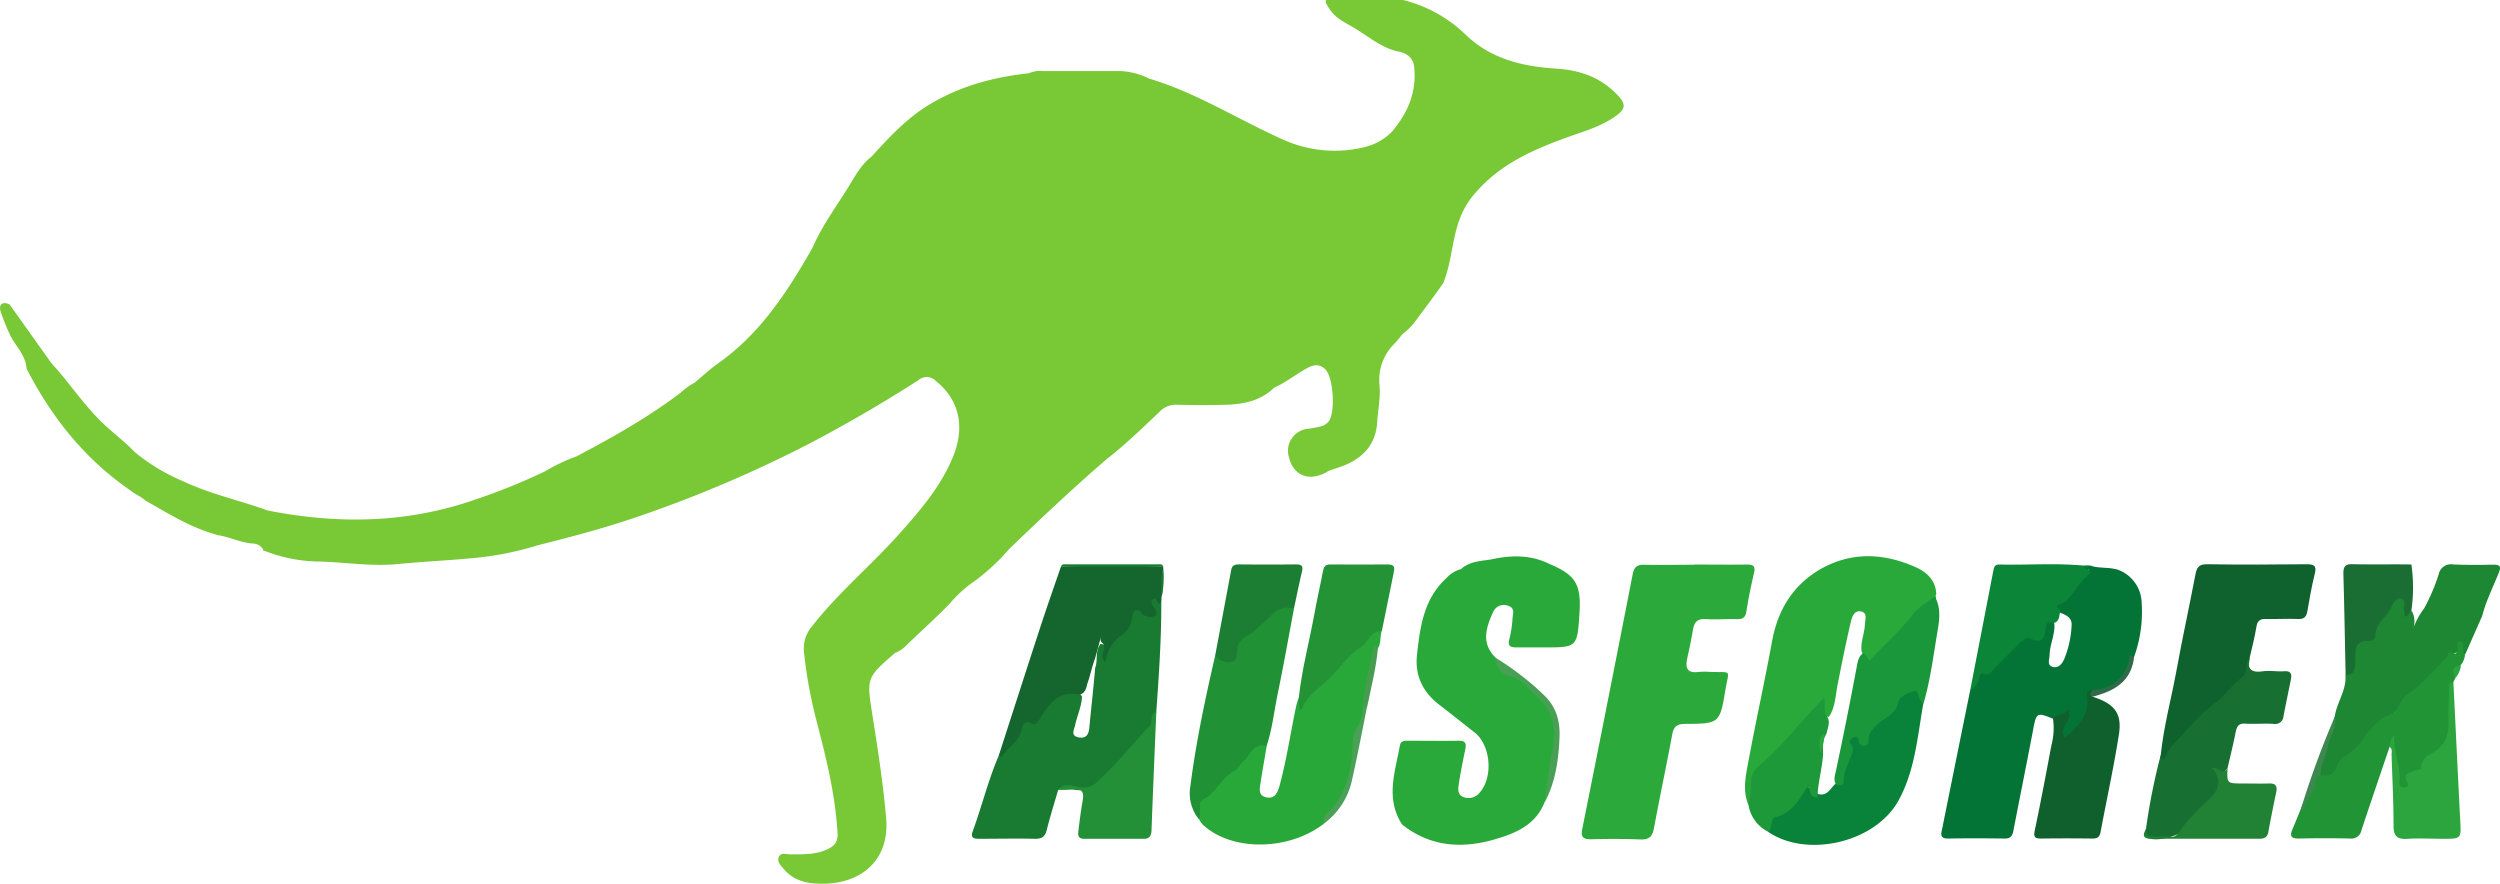 <svg id="ace368a6-e042-4fdb-98dc-4cd7b3a6eebd" data-name="图层 1" xmlns="http://www.w3.org/2000/svg" viewBox="0 0 601.43 212.6"><defs><style>.e3c9c6b8-4bb4-4248-bc8f-25514662442f{fill:#2aa93b}.e0f08edc-3fb9-4422-861f-3c60a7752155{fill:#197b32}.bce8e2b1-8ef1-4628-b058-0fbaeb7cf215{fill:#2da53e}</style></defs><path d="M182.51 94.41c10.1-7.16 16.6-17.23 22.59-27.73 2.3-5.38 5.82-10 8.86-15 1.51-2.44 2.89-5.06 5.28-6.86 4.23-4.63 8.45-9.24 13.92-12.55 7.39-4.47 15.46-6.63 24-7.56a6.66 6.66 0 0 1 3.44-.52h17.32a16.73 16.73 0 0 1 8.14 1.81c11.42 3.39 21.43 9.86 32.21 14.66a30.15 30.15 0 0 0 19.52 1.85 13.83 13.83 0 0 0 6.6-3.64c3.92-4.55 6.12-9.72 5.42-15.79-.25-2.15-1.88-3.31-4-3.62-4.17-1-7.35-3.93-11-6-2.06-1.16-4.31-2.32-5.58-4.58-.34-.59-.84-1.08-.61-1.84h18.32a33 33 0 0 1 15.44 8.56c6.12 5.75 13.57 7.48 21.58 8 5.87.35 11 2.16 15.13 6.73 1.81 2 1.31 3.11-.45 4.44-3.69 2.77-8.09 3.93-12.32 5.47-8 2.91-15.65 6.33-21.43 12.88a19.78 19.78 0 0 0-3.8 5.88c-2.18 5.2-2.13 11-4.27 16.19-2.14 3.12-4.45 6.11-6.69 9.15a14.56 14.56 0 0 1-3.05 3.07c-.63.75-1.22 1.54-1.89 2.25a12.2 12.2 0 0 0-3.7 10.06c.27 2.89-.34 5.85-.55 8.78-.28 5.48-3.37 8.78-8.27 10.69l-3.48 1.2a7.71 7.71 0 0 1-2.4 1.11c-3.42 1-6.17-.74-7.06-4.32a5.32 5.32 0 0 1 4.47-6.93 29 29 0 0 0 3.2-.59 3.38 3.38 0 0 0 1.92-1.26c1.58-2.22 1.08-10.43-.81-12.4-1.4-1.48-2.95-1.18-4.53-.3-2.64 1.48-5 3.38-7.8 4.63-3.2 3.12-7.23 4-11.49 4.13q-6 .15-12 0a5.39 5.39 0 0 0-4.12 1.7c-4.1 3.87-8.13 7.82-12.59 11.28-8.14 7-15.91 14.33-23.62 21.76a50.31 50.31 0 0 1-9.31 8.42 30.18 30.18 0 0 0-4.87 4.58c-3.4 3.56-7.11 6.81-10.62 10.25a7.79 7.79 0 0 1-2.38 1.62 1.13 1.13 0 0 0-.27.13c-6.94 6-6.81 6-5.38 15.12 1.3 8.23 2.59 16.49 3.28 24.78.78 9.22-5.23 15.28-14.59 15.57-3.87.12-7.48-.42-10.13-3.61-.67-.81-1.64-1.73-1.09-2.85s1.75-.59 2.68-.6c3 0 6.09.15 9-1.21 1.67-.78 2.55-1.78 2.43-3.82-.52-9.27-2.74-18.21-5.07-27.13a110 110 0 0 1-3-16.49 8.11 8.11 0 0 1 1.77-6c6.2-8 14-14.5 20.76-22 5.24-5.87 10.43-11.76 13.4-19.19 2.87-7.19 1.33-13.59-4.18-18a3 3 0 0 0-4.15-.27q-12.75 8.19-26.18 15.24a303.07 303.07 0 0 1-40.81 17.44c-8.06 2.81-16.32 5-24.6 7.07a75.49 75.49 0 0 1-14.56 3c-6.42.64-12.86.93-19.25 1.54-6.63.64-13.07-.55-19.6-.62a37.56 37.56 0 0 1-12.8-2.73l.1-.16a3 3 0 0 0-2.4-1.43c-2.92-.15-5.55-1.56-8.4-2-5.33-1.4-10.07-4.05-14.79-6.77l-2.79-1.59c-1-1-2.45-1.44-3.52-2.39C30 117.54 22 107.44 16 95.74c-.18-3.16-2.55-5.3-3.88-7.9a54.92 54.92 0 0 1-2.29-5.63c-.55-1.47 0-2.81 2.08-1.9q4.94 6.93 9.87 13.86c.39.54.87 1 1.31 1.51 4 4.6 7.43 9.73 12 13.9 2.29 2.11 4.8 4 6.92 6.25a46.78 46.78 0 0 0 11.72 7.06c6.49 3.07 13.53 4.56 20.24 7 17.06 3.39 33.89 3.11 50.45-2.78a146.46 146.46 0 0 0 16.33-6.63 44.22 44.22 0 0 1 7.61-3.62c8.62-4.55 17.12-9.32 24.92-15.23a16.81 16.81 0 0 1 3.44-2.48c1.93-1.59 3.75-3.31 5.79-4.74z" transform="translate(-9.62 -7.09)" style="fill:#79c836"/><path class="e3c9c6b8-4bb4-4248-bc8f-25514662442f" d="M346.93 205.45c-4.06-6.25-1.68-12.69-.52-19.08.18-1 1-1.08 1.81-1.08 4.13 0 8.25.06 12.38 0 1.58 0 1.81.63 1.54 2-.57 2.78-1.15 5.56-1.57 8.37-.18 1.2-.4 2.69 1.25 3.23a3.37 3.37 0 0 0 3.73-1.08c3.36-3.69 2.72-11.46-1.18-14.51-2.78-2.17-5.53-4.39-8.33-6.53-4-3-6.07-7-5.54-12 .72-6.81 1.62-13.63 7.13-18.65a7.21 7.21 0 0 1 3.47-2.12c2-1.83 4.62-1.94 7.12-2.3 4.83-1.09 9.59-1.2 14.18 1.07 6.27 2.66 7.64 4.89 7.2 11.8-.53 8.28-.53 8.27-8.65 8.27h-6.49c-1.49 0-2.19-.32-1.73-2a26.68 26.68 0 0 0 .76-5c.08-1.07.66-2.47-1-3a2.82 2.82 0 0 0-3.7 1.56c-1.79 3.92-2.77 7.53.57 10.84a15.4 15.4 0 0 0 5.29 4.36 16.21 16.21 0 0 1 9.11 18.23c-.81 4.1-1.27 8.27-2.56 12.26-2 5.15-6.48 7.26-11.16 8.68-8.12 2.54-16.04 2.28-23.11-3.32z" transform="translate(-9.62 -7.09)"/><path d="M417.23 142.9c4.23 0 8.47.06 12.7 0 1.68 0 2 .52 1.65 2.07-.71 3.06-1.36 6.13-1.83 9.24-.24 1.57-1 1.85-2.38 1.82-2.46-.06-4.94.16-7.38 0-2-.16-2.79.74-3.09 2.54-.39 2.32-.87 4.63-1.38 6.92s0 3.62 2.68 3.25a18.15 18.15 0 0 1 2.95 0c5.28.16 4.38-.73 3.54 4.4-1.32 8-1.49 8.05-9.66 8.1-2 0-2.76.64-3.12 2.55-1.4 7.53-3 15-4.39 22.54-.37 2-1.18 2.79-3.27 2.71-3.93-.16-7.88-.15-11.81-.05-2 0-2.57-.49-2.16-2.53q6.14-30.6 12.12-61.22c.33-1.68 1-2.33 2.73-2.29 4 .09 8.07 0 12.1 0z" transform="translate(-9.62 -7.09)" style="fill:#2ba93b"/><path d="M503.51 180c-3.9-1.59-4-1.48-4.78 2.66-1.54 8.1-3.18 16.17-4.74 24.26-.24 1.22-.66 1.92-2.07 1.9-4.52-.06-9.05-.08-13.57 0-2.24.05-1.72-1.25-1.47-2.49q3.31-16.44 6.65-32.87c1.05-2.43 1.92-4.64 4.87-5.94 2.32-1 3.87-3.79 5.9-5.65 1.26-1.16 2.46-2.19 4.41-1.73 1.76.42 2-1 2.46-2.26.5-1.39 1.22-2.45 2.67-.77.21 2.58-1.08 4.94-1.14 7.49 0 1-.68 2.42.6 2.88 1.45.52 2.4-.66 2.93-1.87a24.43 24.43 0 0 0 1.76-8c.15-1.85-1.21-2.52-2.64-3.07-1.25-.66-2.06-1.74-.58-2.63 3.16-1.89 4.35-5.52 7.3-7.61.28 0-.13-.54 0-.16 0 .17 0 .14-.25.16-.51 0-1 0-1.16-.54s.38-.6.76-.62a3.18 3.18 0 0 1 1.72.21c2.32.55 4.81.06 7 1.24a8.73 8.73 0 0 1 4.71 7.64 31.76 31.76 0 0 1-1.87 13c-1.22.9-1.15 2.47-1.84 3.68-1.83 3.22-4.62 4.42-8 4.73a1.07 1.07 0 0 0-.67 1.19c.54 3.76-1.65 6.32-3.89 8.84-.66.75-1.55 1.58-2.53 1s-.76-1.87-.47-2.94c.19-.74.92-1.26.86-2.15-1.06-.05-1.94.62-2.93.42z" transform="translate(-9.62 -7.09)" style="fill:#047436"/><path class="e0f08edc-3fb9-4422-861f-3c60a7752155" d="M289 152.34c0 8.67-.58 17.33-1.21 26-.73 5.29-5.4 7.87-8.14 11.77-.78 1.11-2 1.89-2.86 2.94-2.57 3.12-5.5 5-9.79 3.76a4 4 0 0 0-2.82.33c-.93 3.2-1.94 6.39-2.74 9.62-.41 1.65-1.21 2.16-2.88 2.12-4.43-.1-8.86 0-13.29 0-1.21 0-2.26-.09-1.66-1.74 2.22-6.07 3.74-12.37 6.3-18.32 2-2.34 4.39-4.44 5.26-7.59.15-.54.55-1.34 1.15-1.14 2.49.86 2.79-1.2 3.85-2.51a12.23 12.23 0 0 1 6.18-4.33 3.12 3.12 0 0 1 3.57 1.42c-.1 2.38-1.16 4.54-1.64 6.83-.23 1.11-1.24 2.64.91 3 1.78.29 2.35-.76 2.5-2.41.44-4.78 1-9.55 1.4-14.32.72-1.87-.12-4.09 1.32-5.79 1.21.27 1.21.27 1.29 1.79a9.5 9.5 0 0 1 2.82-3.95 7.91 7.91 0 0 0 2.87-4.24c.65-2.37 1.53-2.47 5.2-1 .3-1.31-1.34-3 .52-3.87 1.42-.71 1.12 1.2 1.89 1.63z" transform="translate(-9.62 -7.09)"/><path class="e3c9c6b8-4bb4-4248-bc8f-25514662442f" d="M430.22 200.71c-1.47-3.57-.58-7.19.07-10.71 1.76-9.55 3.88-19 5.63-28.59 1.37-7.47 4.87-13.37 11.47-17.3 7.54-4.35 15.25-4 22.95-.64 2.72 1.2 5 3.17 5.08 6.56a4.13 4.13 0 0 1-1.45 2.16c-4.83 4-8.37 9.3-13.1 13.42-1.73 1.5-2 1.37-3.41-1.88-.28-2.2.72-4.25.8-6.4.05-1.16.74-2.89-1.05-3.16-1.53-.24-2.07 1.36-2.35 2.58-1.17 5.07-2.21 10.17-3.2 15.28-.49 2.56-.53 5.27-2.08 7.55-2.57-.73-1.53-2.56-1.36-4.2a3.68 3.68 0 0 1-1.27 2.3c-4.34 4-7.46 9.08-12.13 12.74-2.2 1.72-3.57 3.83-3.33 6.82a3.94 3.94 0 0 1-1.27 3.47z" transform="translate(-9.62 -7.09)"/><path d="M529.43 188.76c.7-6.89 2.55-13.57 3.79-20.37 1.4-7.72 3.09-15.39 4.56-23.1.32-1.72.87-2.49 2.81-2.46 8 .12 15.94.09 23.9 0 1.8 0 2.51.33 2 2.31-.74 2.95-1.26 5.95-1.77 8.95-.24 1.39-.8 2-2.3 1.91-2.55-.11-5.11.06-7.67 0-1.47-.05-2.07.44-2.31 1.93-.39 2.5-1.07 5-1.62 7.43-.31 5.1-3.58 8-7.27 11.09-2.49 2.05-5.16 4.15-7 7-1.61 2.42-4.3 3.88-5.83 6.52-.72 1.11-1.67.15-1.29-1.21z" transform="translate(-9.62 -7.09)" style="fill:#0f612e"/><path d="M592.75 153.54a44.72 44.72 0 0 0 3.56-8.34 3 3 0 0 1 3.45-2.32c3.24.14 6.49.13 9.73.05 1.63 0 1.83.49 1.29 1.88-1.36 3.46-3.08 6.79-4 10.42l-4.17 9.46c-1.53-1.75-3.18.06-3.65.63-3 3.65-6.92 6.39-10 9.91-3.83 4.46-9.1 7.41-12.34 12.42-1.43 2.21-4.07 3.27-5.41 5.73-.72 1.33-2.52 1.36-3.79 0-.53-2.55 1-4.64 1.61-6.91s1.7-4.68 2.29-7.11c.49-3.38 2.87-6.28 2.53-9.88a5.08 5.08 0 0 0 1.57-3.93c.14-2.43.55-4.76 3.72-5a1.55 1.55 0 0 0 1.35-1.38c.4-2.93 2.91-4.56 4.2-6.94.5-.92 1.29-1.89 2.53-1.64s1.36 1.34 1.37 2.32.72 1 1.31 1.29a5.36 5.36 0 0 1 .17 4.45 17.44 17.44 0 0 1 2.63-5.06z" transform="translate(-9.62 -7.09)" style="fill:#1d8733"/><path d="M269.42 174.18c-4.58-.77-6.75 1.08-9.53 5.63-.48.8-1 1.82-1.92 1.38-2.33-1.11-2.32.59-2.74 1.95-.81 2.6-3.39 3.87-4.65 6.14l-.67-.48c3.33-10.3 6.64-20.61 10-30.9 1.58-4.84 3.28-9.64 4.93-14.46a235.29 235.29 0 0 1 24.63 0v.65c-.56 2.17.18 4.42-.42 6.59 0 .55-.05 1.1-.08 1.65-1.15.4-.93-1.77-1.86-1.16s-.26 1.53.27 2.27c.41.58.75 1.55.12 1.8a2.73 2.73 0 0 1-3-.42c-1.83-2.12-2.4-.23-2.54.92a5.73 5.73 0 0 1-2.64 4.24 8.79 8.79 0 0 0-3.7 6.37c-2-1.45.64-3.3-.81-4.59-.69-.55-.36-1.22-.25-1.89-.46 1.93-1 3.84-1.54 5.75-.73 1.91-1.09 3.92-1.78 5.84-.31 1.07-.45 2.33-1.82 2.72z" transform="translate(-9.62 -7.09)" style="fill:#14662e"/><path d="M567.86 193.63c1.91.21 3.28-.08 4-2.35s3.58-2.91 5.11-4.93c2.17-2.86 4.23-6.11 8-7.53 1.81-.68 1.75-3.22 3.54-4.43 3.64-2.46 6.43-5.95 9.61-9 .53-.5.28-2.61 2-1 .17.16.85-.67.81-1.33s-.57-1.56.49-1.64.68 1 .74 1.57 0 1.19.47 1.65a4.62 4.62 0 0 1-1 2.43 2.59 2.59 0 0 0-1.21 2.93l-.59 1.19a18.6 18.6 0 0 0-.56 6.56c.38 4.68.13 9.12-4.9 11.52-.38 3.2-4.93 3.34-5 6.83 0 .76-.89 1-1.63.89a1.75 1.75 0 0 1-1.59-1.82c-.21-2.73-.49-5.46-.85-8.17-.08-.61-.17-1.34-.81-.25-2.26 6.69-4.55 13.37-6.77 20.07a2.47 2.47 0 0 1-2.75 2c-4.13-.1-8.27-.09-12.4 0-1.68 0-2.15-.56-1.51-2.08s1.35-3.25 2-4.88c.86-2.33 2.43-4.35 3-6.8.27-.88.23-2.13 1.8-1.43z" transform="translate(-9.62 -7.09)" style="fill:#219535"/><path d="M472.26 176.7c-1.38 7.87-2 16-6 23.13-5.63 10-22 13.75-31.29 7.36a5 5 0 0 1 3.86-5.45 4.1 4.1 0 0 0 2.71-2.06c2.2-4.2 2.23-4.18 5.46-1.57 2.36.63 3-1.57 4.37-2.62a17 17 0 0 0 2.79-8.56c0-1.12-.07-2.19 1-2.87 1.26-.8 1.92.51 3 1a6.3 6.3 0 0 1 2.71-4.38c2-1.44 4-2.82 4.91-5.28.23-.62.94-1 1.52-1.35 3.39-2.27 4.7-1.6 4.96 2.65z" transform="translate(-9.62 -7.09)" style="fill:#09833a"/><path d="M529.43 188.76c.21.52.32 1.77 1.07.57a11.51 11.51 0 0 1 1.36-2.49c3.5-3.55 6.6-7.67 10.59-10.55 2.57-1.85 4.09-4.51 6.54-6.26 1.72-1.23.47-3.44 1.84-4.7-.72 2.83.47 3.64 3.19 3.25 1.64-.23 3.35.11 5 0 1.8-.16 2 .69 1.7 2.1-.59 2.88-1.18 5.76-1.75 8.65a2 2 0 0 1-2.4 1.9c-2.25-.13-4.53.08-6.78-.05-1.52-.1-2 .53-2.3 1.9-.59 3-1.32 5.92-2 8.87a5.3 5.3 0 0 0-1.78 4.3c0 2.12-2 3.74-3.65 5.13a34.14 34.14 0 0 0-4.55 5c-1.5 1.9-7.13 3.34-9.25 2.25-.95-.49-.64-1.29-.39-2a147.69 147.69 0 0 1 3.56-17.87z" transform="translate(-9.62 -7.09)" style="fill:#177031"/><path d="M503.51 180c.9-1.3 2.78-.74 3.58-2.31 1.72 2.74-2.63 4.17-.69 6.89 2.67-2.46 5.34-4.73 5.4-8.79 0-1-.67-2.49 1.17-2.83.52.56-.57 1.15 0 1.71 5.36 1.72 7.21 4 6.39 9.19-1.23 7.83-2.94 15.59-4.4 23.39-.22 1.2-.78 1.59-2 1.57q-6.18-.09-12.37 0c-1.47 0-1.78-.41-1.47-1.91 1.43-6.81 2.72-13.64 4-20.47a16 16 0 0 0 .39-6.44z" transform="translate(-9.62 -7.09)" style="fill:#10602e"/><path d="m513.1 143.41-2.12.17c1 .57 2.22.93.74 2.06-2.57 2-3.42 5.62-6.79 6.93-1.22.47.18 1 .34 1.45-.32 1.15-.06 2.63-1.71 3-1.7-.72-1.73.42-1.85 1.59-.2 2.06-1 3.27-3.34 2.2-1.23-.58-2 .11-2.83.91l-6 6c-.77.78-1.2 2.15-2.79 1.38-.59-.28-.92.24-.94.77-.07 1.65-1.33 2.53-2.28 3.62q2.82-14.52 5.62-29.06c.15-.82.33-1.55 1.38-1.53 7.53.18 15.07-.53 22.57.51z" transform="translate(-9.62 -7.09)" style="fill:#0b8639"/><path d="M472.26 176.7c-.08-.28-.09-.73-.26-.81-1.15-.53-.54-2.81-1.88-2.51s-3.57 1.4-3.77 2.45c-.64 3.47-4 4.06-5.81 6.21-.81 1-1.43 1.64-1.37 2.88 0 .69 0 1.42-.95 1.56a1.12 1.12 0 0 1-1.4-1.11c-.08-.65-.38-1.21-1.12-1s-1.3 1.21-1 1.56c1.37 1.59.2 2.93-.28 4.26-.55 1.55-1.38 3-1.22 4.74.1 1.07-.91 1.07-1.71 1.08-.89-1.07-.46-2.25-.22-3.36q2.66-12.47 5-25c.25-1.32.41-2.75 1.76-3.55l1.38 1.93c3.41-3.8 7.32-7.07 10.41-11.17 1.34-1.77 3.52-2.92 5.32-4.35a.52.52 0 0 1 .21.59c1.19 2.56.84 5.2.38 7.85-1.01 5.96-1.73 11.95-3.47 17.75z" transform="translate(-9.62 -7.09)" style="fill:#1b973b"/><path d="M264.18 197.11c1.6-2 3.86-.74 5.52-.57a4.62 4.62 0 0 0 4-1.49c4.51-4.07 8.27-8.83 12.4-13.25 1-1 0-2.9 1.7-3.49-.4 9.53-.81 19.05-1.16 28.58-.05 1.35-.55 2-1.92 2h-14.18c-1.72 0-1.61-1-1.46-2.16.3-2.33.56-4.68 1-7 .35-2-.07-3-2.33-2.72a32.13 32.13 0 0 1-3.57.1z" transform="translate(-9.62 -7.09)" style="fill:#239038"/><path class="bce8e2b1-8ef1-4628-b058-0fbaeb7cf215" d="M584.51 186.8a3.87 3.87 0 0 1 1.11-2.87c-.37 4 1.64 7.48 1.22 11.25-.11.95.44 1.53 1.43 1.33 1.18-.23.62-1 .34-1.57-.81-1.58.47-1.83 1.4-2.25.7-.31 2.09-.49 2.09-.73 0-3 2.63-3.38 4.28-4.84a7.29 7.29 0 0 0 2.26-5.54c0-3.19.13-6.38.2-9.57 0-.69.54-.7 1-.77.55 11.08 1.07 22.15 1.64 33.23.24 4.42.3 4.42-4.29 4.41-2.75 0-5.51-.16-8.25 0-2.46.19-3.51-.45-3.5-3.14 0-5.69-.3-11.39-.48-17.08.04-.66.23-1.35-.45-1.86z" transform="translate(-9.62 -7.09)"/><path d="M446.86 198.92c-1.77.13-1.79-1.37-2-2.48-.33.05-.48 0-.52.09-1.93 3-3.63 6.17-7.64 7.15-1.2.29-.61 2.56-1.71 3.51a8.76 8.76 0 0 1-4.74-6.48 32.3 32.3 0 0 0 .64-5.82c0-1.76 1.16-3 2.44-4.07 5.59-4.76 9.89-10.71 15.15-15.89.38 1.36-.35 3.11.69 4.5.88 1.41.11 2.77-.13 4.15-1 1.51-.88 3.22-.83 4.91-.21 3.51-1.28 6.91-1.35 10.43z" transform="translate(-9.62 -7.09)" style="fill:#1d993a"/><path d="M525.89 206.55c.14.64 0 1.6.82 1.7 1.55.17 3.15 0 4.7.17 2.06.27 2.43-1.24 3.39-2.48a49.41 49.41 0 0 1 5.82-6.12c2.31-2.13 4.07-4.77 1.1-8 1.55-.38 2.6 2 3.79.06-.18 3.69-.18 3.69 3.71 3.69 2.07 0 4.13.06 6.19 0 1.59-.07 2.14.52 1.81 2.09-.67 3.16-1.31 6.34-1.89 9.52-.24 1.33-.94 1.69-2.23 1.69h-26c-1.94.01-2.1-.87-1.21-2.32z" transform="translate(-9.62 -7.09)" style="fill:#218135"/><path d="M589.72 154.11c-.62.26-.59 1.26-1.63 1.32 0-.51 0-1-.11-1.4-.2-1.05.65-2.74-.89-3-1.11-.17-1.76 1.32-2.3 2.37-1.17 2.27-3.76 3.73-3.72 6.7a1.25 1.25 0 0 1-1.17 1.17c-4.31-.36-3.54 2.85-3.69 5.28-.1 1.61-.17 3-2.3 2.88-.17-8.15-.31-16.29-.54-24.44 0-1.69.54-2.21 2.21-2.17 4.71.1 9.43 0 14.15.06a39.35 39.35 0 0 1-.01 11.23z" transform="translate(-9.62 -7.09)" style="fill:#1b6e33"/><path d="M381.21 200.17c.63-4.37 1.05-8.79 1.93-13.11 1-4.93 0-9.06-3.82-12.4-2.17-1.87-3.59-4.57-7.05-5a4.86 4.86 0 0 1-2.9-4.35 66.71 66.71 0 0 1 12 9.32c2.76 2.8 3.61 6.19 3.42 10-.23 5.37-.99 10.68-3.58 15.54z" transform="translate(-9.62 -7.09)" style="fill:#47a053"/><path d="M567.86 193.63c-1.08.11-1.12.9-1.17 1.72-.13 2.56-2.75 4.1-2.74 6.72l-.85-.18a220.63 220.63 0 0 1 8.28-22.56c.44 2.62-1.16 4.77-1.68 7.17s-1.85 4.59-1.84 7.13z" transform="translate(-9.62 -7.09)" style="fill:#3e874e"/><path d="M513 174.71c-1.15-.55-.12-1.14 0-1.71a8.56 8.56 0 0 0 8.78-7.27c.2-1.5.55-1 1.22-.45-.71 5.94-4.94 8.12-10 9.43z" transform="translate(-9.62 -7.09)" style="fill:#2f6b48"/><path class="e0f08edc-3fb9-4422-861f-3c60a7752155" d="M289.48 143.45h-24.63c.23-.8.91-.59 1.44-.59h21.76c.52.02 1.22-.25 1.43.59z" transform="translate(-9.62 -7.09)"/><path class="bce8e2b1-8ef1-4628-b058-0fbaeb7cf215" d="M600.45 170.05c-1.17-1.63-.79-2.61 1.21-2.93a5.57 5.57 0 0 1-1.21 2.93z" transform="translate(-9.62 -7.09)"/><path class="e0f08edc-3fb9-4422-861f-3c60a7752155" d="M289.08 150.69c.08-2.2-.59-4.45.42-6.59a21.78 21.78 0 0 1-.42 6.59z" transform="translate(-9.62 -7.09)"/><path d="M342.07 158.81c-.55 1.38-.1 3-1 4.29-1.87 4.53-2.22 9.38-3 14.14-1.55 6-2.52 12.16-3.9 18.21-.9 3.91-3.77 6.77-6.14 9.86-8.58 6.55-22.26 6.6-29.12.1a7.63 7.63 0 0 1-.8-1.18c-1-3.14.07-5.15 2.74-7.19a50.49 50.49 0 0 0 6.4-6.27c1.42-1.57 3.13-2.89 4.33-4.7s1.93-.15 2.77.51c-.49 2.89-1 5.77-1.45 8.67-.21 1.41-.7 3.21 1.32 3.65s2.72-1 3.19-2.67c1.76-6.43 2.69-13 4.09-19.54a19.48 19.48 0 0 1 .62-1.92c.56-.14 0 2 1.47.49 5.13-5.41 10.34-10.76 15.82-15.83.68-.65 1.33-2.33 2.66-.62z" transform="translate(-9.62 -7.09)" style="fill:#29a83a"/><path d="M314.32 186.58c-3.27-.91-3.92 2.36-5.68 3.75-.71.56-1.1 1.75-2.11 2.25-3.09 1.55-4.2 5.18-7.38 6.79-1.64.83-.38 3.27-1.07 4.86a9.89 9.89 0 0 1-2.09-8c1.35-10.64 3.6-21.13 6-31.58 3.56 1.07 3.57 1.08 4.85-2.34a3.54 3.54 0 0 1 1.3-1.91c3.26-2 5.63-5.09 8.84-7.18a2.8 2.8 0 0 1 3.93.29c-1.29 6.82-2.49 13.65-3.9 20.44-.88 4.22-1.31 8.53-2.69 12.63z" transform="translate(-9.62 -7.09)" style="fill:#219135"/><path d="M342.07 158.81c-2.69.06-3.25 2.85-5.11 4-3.56 2.19-5.56 6-8.77 8.65-2 1.68-4.61 3.53-5.55 6.7-.88-1.28-.34-2.38-.55-3.38.78-7 2.62-13.75 3.86-20.65.57-3.18 1.32-6.33 1.91-9.5.21-1.09.5-1.77 1.82-1.75 4.62.06 9.24 0 13.85 0 1.76 0 1.59.95 1.35 2.11q-1.42 6.91-2.81 13.82z" transform="translate(-9.62 -7.09)" style="fill:#239336"/><path d="M320.9 153.52c-3.6-1.12-5.41 1.8-7.58 3.59-1.11.9-2 2.09-3.33 2.77s-2.6 1.67-2.71 3.53c-.06 1.11-.11 2.73-1.41 2.92a3.66 3.66 0 0 1-3.89-1.67q1.92-10.22 3.83-20.45c.2-1.07.83-1.35 1.86-1.34q6.9.07 13.81 0c1.38 0 1.66.5 1.35 1.78-.71 2.94-1.29 5.91-1.93 8.87z" transform="translate(-9.62 -7.09)" style="fill:#1c7e33"/><path d="M328 205.31a2.87 2.87 0 0 1 .78-2.39c4.84-4.66 6.14-10.7 6.25-17.06a9 9 0 0 1 1.41-4.32 7.91 7.91 0 0 0 1-4.42.67.67 0 0 1 1.06 0c-1.18 5.81-2.27 11.64-3.58 17.41a17.56 17.56 0 0 1-6.92 10.78z" transform="translate(-9.62 -7.09)" style="fill:#4aa056"/><path d="M338.53 177.12h-1.06c.36-4.8 1.68-9.44 2.56-14.15.13-.68.74-.3 1.06.13-.4 4.75-1.62 9.36-2.56 14.02z" transform="translate(-9.62 -7.09)" style="fill:#479c50"/><path class="e3c9c6b8-4bb4-4248-bc8f-25514662442f" d="M448.45 183.64a12.07 12.07 0 0 1-1 4.74c.16-1.61-.85-3.49 1-4.74z" transform="translate(-9.62 -7.09)"/></svg>